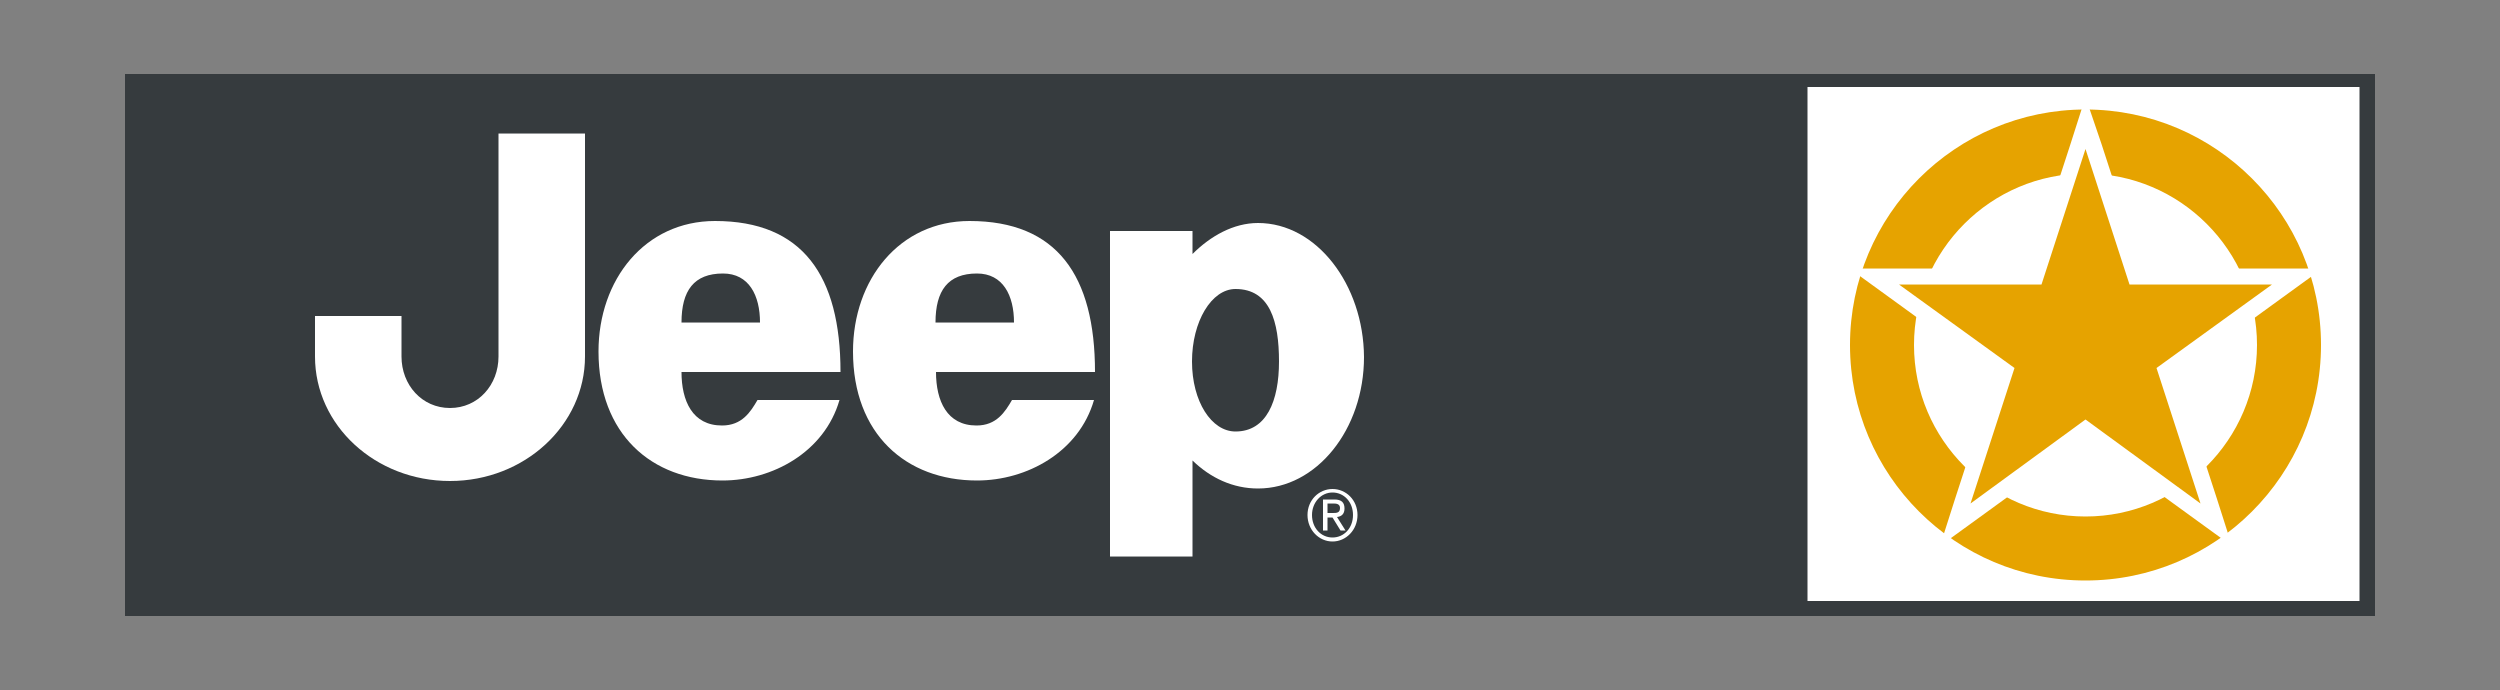 <?xml version="1.0" encoding="utf-8"?>
<!-- Generator: Adobe Illustrator 21.0.2, SVG Export Plug-In . SVG Version: 6.00 Build 0)  -->
<svg version="1.1" id="Calque_2" xmlns="http://www.w3.org/2000/svg" xmlns:xlink="http://www.w3.org/1999/xlink" x="0px" y="0px"
	 viewBox="0 0 500 138" style="enable-background:new 0 0 500 138;" xml:space="preserve">
<rect x="0" y="0" width="500" height="138" fill="#808080" stroke="none"/>
<style type="text/css">
	.st0{fill:#363B3E;}
	.st1{fill:#FFFFFF;}
	.st2{fill:#E6A300;}
</style>
<rect x="25" y="14.8" class="st0" width="450" height="108.4"/>
<rect x="361.5" y="17.4" class="st1" width="110.4" height="102.8"/>
<path class="st1" d="M117,26.7c0,0,0,30.8,0,44.6c0,13.7-12.1,24.9-27,24.9S63,85.1,63,71.3v-8.1h17.3v8.1c0,5.7,4.1,10.3,9.7,10.3
	s9.7-4.6,9.7-10.3s0-44.6,0-44.6L117,26.7L117,26.7z"/>
<path class="st1" d="M187.1,64.5c0-6.4,2.5-9.8,8.3-9.8c5.2,0,7.4,4.4,7.4,9.8H187.1L187.1,64.5z M219,74.4
	c0-19.3-7.6-30.2-25.1-30.2c-14,0-23.3,11.7-23.3,26.1c0,16.5,10.6,25.8,24.8,25.8c10,0,20.4-5.7,23.4-16.1h-16.4
	c-1.4,2.4-3.1,5.1-7.1,5.1c-5.9,0-8.1-4.9-8.1-10.7L219,74.4L219,74.4z"/>
<path class="st1" d="M136.3,64.5c0-6.4,2.5-9.8,8.3-9.8c5.2,0,7.4,4.4,7.4,9.8H136.3L136.3,64.5z M168.1,74.4
	c0-19.3-7.6-30.2-25.1-30.2c-14,0-23.3,11.7-23.3,26.1c0,16.5,10.6,25.8,24.8,25.8c10,0,20.4-5.7,23.4-16.1h-16.4
	c-1.4,2.4-3.1,5.1-7.1,5.1c-5.9,0-8.1-4.9-8.1-10.7L168.1,74.4L168.1,74.4z"/>
<path class="st1" d="M251.6,44.6c-4.9,0-9.5,2.6-13.1,6.2v-4.6H222v65.1h16.5V92.1c3.6,3.5,8.1,5.6,13.1,5.6
	c11.7,0,21.2-11.8,21.2-26.3C272.7,56.9,263.3,44.6,251.6,44.6z M247.1,86.3c-4.8,0-8.7-6-8.7-14s3.9-14.5,8.7-14.5
	c6.9,0,8.7,6.5,8.7,14.5C255.8,80.2,253.3,86.3,247.1,86.3z"/>
<path class="st1" d="M261.5,103c0,3,2.3,5.3,5,5.3s5-2.3,5-5.3s-2.3-5.2-5-5.2S261.5,100,261.5,103L261.5,103z M262.4,103
	c0-2.5,1.8-4.5,4.1-4.5c2.3,0,4.1,1.9,4.1,4.5s-1.8,4.5-4.1,4.5C264.2,107.5,262.4,105.6,262.4,103L262.4,103z M264.6,106.1h0.9
	v-2.6h1l1.6,2.6h1l-1.7-2.7c0.9-0.1,1.5-0.6,1.5-1.7c0-1.2-0.6-1.8-2-1.8h-2.3V106.1L264.6,106.1z M265.5,100.7h1.2
	c0.6,0,1.3,0.1,1.3,0.9c0,1-0.7,1-1.5,1h-1V100.7L265.5,100.7z"/>
<path class="st2" d="M417.1,116.1c-26,0-47.1-21.1-47.1-47.1s21.1-47.1,47.1-47.1S464.2,43,464.2,69S443.1,116.1,417.1,116.1z
	 M417.1,34.7c-18.9,0-34.3,15.4-34.3,34.3s15.4,34.3,34.3,34.3s34.3-15.4,34.3-34.3S436,34.7,417.1,34.7z"/>
<polygon class="st2" points="417.1,86 391,104.9 401,74.2 374.9,55.3 407.1,55.3 417.1,24.6 427.1,55.3 459.3,55.3 433.2,74.2 
	443.2,104.9 "/>
<path class="st1" d="M417.1,29.8l8.8,27.1h28.5l-23.1,16.7l8.8,27.1l-23-16.8l-23,16.8l8.8-27.1l-23.1-16.7h28.5L417.1,29.8
	 M417.1,19.4l-3,9.4L406,53.7h-26.2h-9.9l8,5.8l21.2,15.4L391,99.8l-3,9.4l8-5.8L417.2,88l21.2,15.4l8,5.8l-3-9.4l-8.1-24.9
	l21.2-15.4l8-5.8h-9.9h-26.2l-8.1-24.9L417.1,19.4L417.1,19.4z"/>
</svg>
